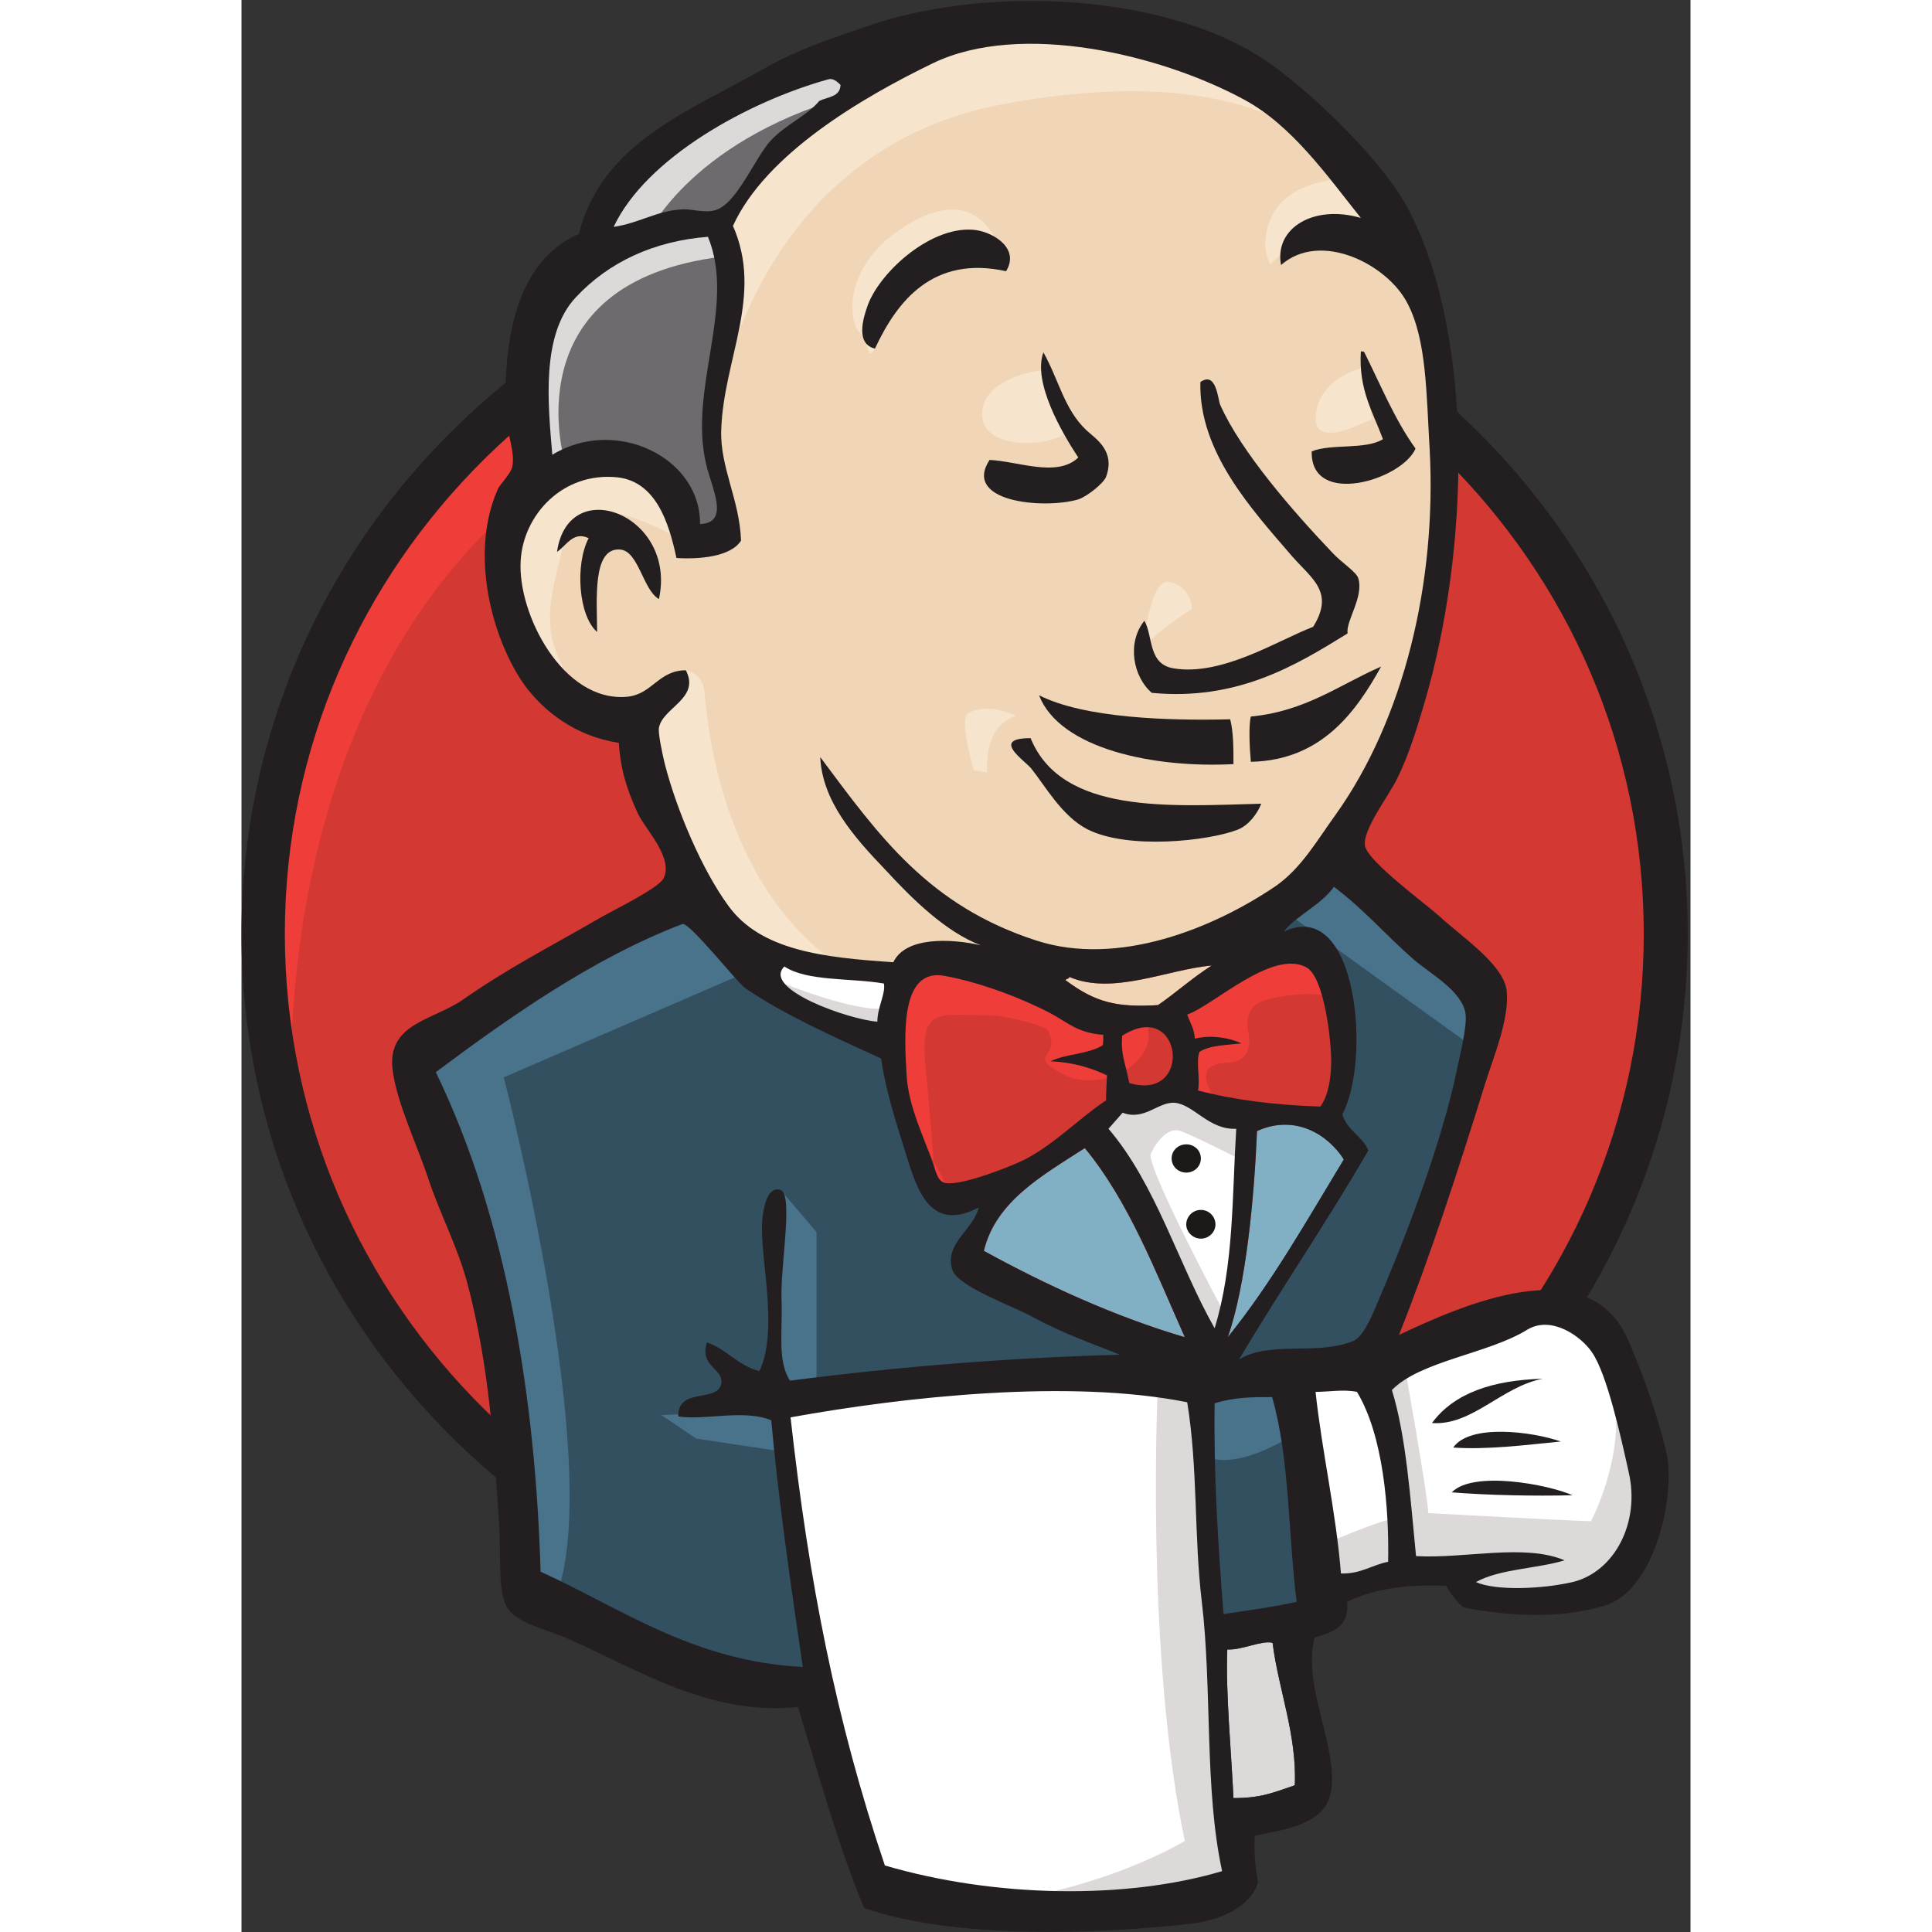 <?xml version="1.0" encoding="UTF-8"?>
<svg xmlns="http://www.w3.org/2000/svg" width="13pt" height="13pt" viewBox="0 0 12 16" version="1.1">
<rect x="0" y="0" width="12" height="16" fill="#333333" stroke="none"/>
<g id="surface1">
<path style=" stroke:none;fill-rule:evenodd;fill:rgb(82.745%,21.961%,20%);fill-opacity:1;" d="M 11.797 7.715 C 11.797 10.883 9.195 13.449 5.988 13.449 C 2.781 13.449 0.18 10.883 0.18 7.715 C 0.18 4.547 2.781 1.977 5.988 1.977 C 9.195 1.977 11.797 4.547 11.797 7.715 "/>
<path style=" stroke:none;fill-rule:nonzero;fill:rgb(93.725%,23.922%,22.745%);fill-opacity:1;" d="M 0.418 9.133 C 0.418 9.133 -0.004 3.152 5.703 2.98 L 5.305 2.34 L 2.211 3.344 L 1.324 4.328 L 0.551 5.758 L 0.105 7.426 L 0.238 8.535 "/>
<path style=" stroke:none;fill-rule:nonzero;fill:rgb(13.725%,12.157%,12.549%);fill-opacity:1;" d="M 2.012 3.801 C 0.992 4.809 0.359 6.195 0.359 7.734 C 0.359 9.273 0.992 10.664 2.012 11.672 C 3.031 12.676 4.434 13.297 5.988 13.297 C 7.543 13.297 8.945 12.676 9.965 11.672 C 10.984 10.664 11.613 9.273 11.613 7.734 C 11.613 6.195 10.984 4.809 9.965 3.801 C 8.945 2.793 7.543 2.172 5.988 2.172 C 4.434 2.172 3.031 2.793 2.012 3.801 Z M 1.754 11.914 C 0.668 10.844 0 9.367 0 7.734 C 0 6.105 0.668 4.625 1.754 3.559 C 2.836 2.488 4.332 1.824 5.988 1.824 C 7.641 1.824 9.141 2.488 10.223 3.559 C 11.305 4.625 11.977 6.105 11.977 7.734 C 11.977 9.367 11.305 10.844 10.223 11.914 C 9.141 12.984 7.641 13.648 5.988 13.648 C 4.332 13.648 2.836 12.984 1.754 11.914 "/>
<path style=" stroke:none;fill-rule:evenodd;fill:rgb(94.118%,83.922%,71.765%);fill-opacity:1;" d="M 8.434 7.746 L 7.547 7.875 L 6.352 8.004 L 5.578 8.023 L 4.828 8.004 L 4.25 7.832 L 3.742 7.297 L 3.344 6.207 L 3.254 5.973 L 2.723 5.801 L 2.414 5.309 L 2.195 4.605 L 2.438 3.984 L 3.012 3.793 L 3.477 4.008 L 3.699 4.477 L 3.965 4.434 L 4.051 4.328 L 3.965 3.836 L 3.941 3.215 L 4.074 2.359 L 4.07 1.871 L 4.473 1.25 L 5.18 0.758 L 6.418 0.246 L 7.789 0.438 L 8.984 1.27 L 9.539 2.125 L 9.895 2.746 L 9.98 4.285 L 9.715 5.609 L 9.23 6.785 L 8.766 7.402 "/>
<path style=" stroke:none;fill-rule:evenodd;fill:rgb(20%,31.373%,38.039%);fill-opacity:1;" d="M 7.68 11.441 L 4.516 11.57 L 4.516 12.082 L 4.781 13.879 L 4.648 14.027 L 2.438 13.301 L 2.281 13.043 L 2.062 10.629 L 1.551 9.176 L 1.441 8.836 L 3.211 7.66 L 3.766 7.445 L 4.25 8.023 L 4.672 8.387 L 5.156 8.535 L 5.379 8.602 L 5.645 9.711 L 5.844 9.945 L 6.352 9.777 L 6 10.438 L 7.922 11.312 L 7.68 11.441 "/>
<path style=" stroke:none;fill-rule:evenodd;fill:rgb(42.745%,41.961%,42.745%);fill-opacity:1;" d="M 2.438 3.984 L 3.012 3.793 L 3.477 4.008 L 3.699 4.477 L 3.965 4.434 L 4.031 4.176 L 3.898 3.688 L 4.031 2.512 L 3.918 1.871 L 4.316 1.422 L 5.18 0.758 L 4.938 0.438 L 3.719 1.016 L 3.211 1.398 L 2.922 1.996 L 2.48 2.574 L 2.348 3.258 L 2.438 3.984 "/>
<path style=" stroke:none;fill-rule:evenodd;fill:rgb(86.275%,85.098%,84.706%);fill-opacity:1;" d="M 3.344 1.977 C 3.344 1.977 3.676 1.188 5.004 0.801 C 6.332 0.418 5.07 0.523 5.07 0.523 L 3.633 1.059 L 3.078 1.59 L 2.836 2.02 L 3.344 1.977 "/>
<path style=" stroke:none;fill-rule:evenodd;fill:rgb(86.275%,85.098%,84.706%);fill-opacity:1;" d="M 2.68 3.836 C 2.68 3.836 2.215 2.34 3.984 2.125 L 3.918 1.871 L 2.703 2.148 L 2.348 3.258 L 2.438 3.984 L 2.68 3.836 "/>
<path style=" stroke:none;fill-rule:evenodd;fill:rgb(96.863%,89.412%,80.392%);fill-opacity:1;" d="M 3.387 5.824 L 3.68 5.551 C 3.68 5.551 3.809 5.566 3.832 5.715 C 3.852 5.867 3.918 7.211 4.871 7.938 C 4.957 8.004 4.164 7.832 4.164 7.832 L 3.453 6.762 "/>
<path style=" stroke:none;fill-rule:evenodd;fill:rgb(96.863%,89.412%,80.392%);fill-opacity:1;" d="M 7.461 5.418 C 7.461 5.418 7.512 4.77 7.691 4.82 C 7.871 4.867 7.871 5.043 7.871 5.043 C 7.871 5.043 7.434 5.316 7.461 5.418 "/>
<path style=" stroke:none;fill-rule:nonzero;fill:rgb(96.863%,89.412%,80.392%);fill-opacity:1;" d="M 9.297 3.043 C 9.297 3.043 8.93 3.121 8.898 3.43 C 8.863 3.738 9.297 3.492 9.363 3.473 "/>
<path style=" stroke:none;fill-rule:nonzero;fill:rgb(96.863%,89.412%,80.392%);fill-opacity:1;" d="M 6.617 3.066 C 6.617 3.066 6.133 3.129 6.133 3.43 C 6.133 3.73 6.684 3.707 6.84 3.578 "/>
<path style=" stroke:none;fill-rule:evenodd;fill:rgb(96.863%,89.412%,80.392%);fill-opacity:1;" d="M 3.609 4.453 C 3.609 4.453 2.77 3.965 2.68 4.434 C 2.59 4.902 2.395 5.246 2.812 5.738 L 2.527 5.652 L 2.262 4.988 L 2.172 4.348 L 2.68 3.836 L 3.254 3.879 L 3.586 4.133 L 3.609 4.453 "/>
<path style=" stroke:none;fill-rule:evenodd;fill:rgb(96.863%,89.412%,80.392%);fill-opacity:1;" d="M 4.008 3.109 C 4.008 3.109 4.383 1.23 6.285 0.867 C 7.852 0.566 8.676 0.93 8.984 1.27 C 8.984 1.27 7.59 -0.332 6.266 0.16 C 4.938 0.652 3.965 1.551 3.984 2.125 C 4.023 3.109 4.008 3.109 4.008 3.109 "/>
<path style=" stroke:none;fill-rule:evenodd;fill:rgb(96.863%,89.412%,80.392%);fill-opacity:1;" d="M 9.141 1.484 C 9.141 1.484 8.5 1.465 8.477 2.02 C 8.477 2.02 8.477 2.105 8.52 2.191 C 8.52 2.191 9.031 1.633 9.34 1.934 "/>
<path style=" stroke:none;fill-rule:evenodd;fill:rgb(96.863%,89.412%,80.392%);fill-opacity:1;" d="M 6.332 2.246 C 6.332 2.246 6.219 1.395 5.469 1.891 C 4.98 2.211 5.027 2.66 5.113 2.746 C 5.203 2.832 5.18 3.004 5.246 2.887 C 5.312 2.766 5.289 2.383 5.535 2.277 C 5.777 2.168 6.176 2.051 6.332 2.246 "/>
<path style=" stroke:none;fill-rule:evenodd;fill:rgb(28.627%,44.706%,54.51%);fill-opacity:1;" d="M 4.25 8.023 L 2.172 8.922 C 2.172 8.922 3.035 12.234 2.59 13.258 L 2.281 13.152 L 2.262 11.891 L 1.684 9.496 L 1.441 8.836 L 3.609 7.426 L 4.25 8.023 "/>
<path style=" stroke:none;fill-rule:evenodd;fill:rgb(28.627%,44.706%,54.51%);fill-opacity:1;" d="M 4.465 9.855 L 4.762 10.203 L 4.762 11.484 L 4.406 11.484 C 4.406 11.484 4.363 10.586 4.363 10.48 C 4.363 10.375 4.406 9.988 4.406 9.988 "/>
<path style=" stroke:none;fill-rule:evenodd;fill:rgb(28.627%,44.706%,54.51%);fill-opacity:1;" d="M 4.473 11.676 L 3.477 11.719 L 3.766 11.914 L 4.473 12.02 "/>
<path style=" stroke:none;fill-rule:evenodd;fill:rgb(20%,31.373%,38.039%);fill-opacity:1;" d="M 7.879 11.465 L 8.699 11.441 L 8.898 13.406 L 8.055 13.516 L 7.879 11.465 "/>
<path style=" stroke:none;fill-rule:evenodd;fill:rgb(20%,31.373%,38.039%);fill-opacity:1;" d="M 8.102 11.465 L 9.34 11.398 C 9.34 11.398 9.848 10.16 9.848 10.098 C 9.848 10.031 10.289 8.301 10.289 8.301 L 9.297 7.297 L 9.098 7.125 L 8.566 7.641 L 8.566 9.625 L 8.102 11.465 "/>
<path style=" stroke:none;fill-rule:evenodd;fill:rgb(28.627%,44.706%,54.51%);fill-opacity:1;" d="M 8.652 11.312 L 7.879 11.465 L 7.988 12.062 C 8.277 12.191 8.766 11.848 8.766 11.848 "/>
<path style=" stroke:none;fill-rule:evenodd;fill:rgb(28.627%,44.706%,54.51%);fill-opacity:1;" d="M 8.676 7.574 L 10.223 8.688 L 10.27 8.172 L 9.098 7.125 L 8.676 7.574 "/>
<path style=" stroke:none;fill-rule:evenodd;fill:rgb(100%,100%,100%);fill-opacity:1;" d="M 5.238 15.672 L 4.781 13.879 L 4.555 12.555 L 4.516 11.57 L 6.59 11.465 L 7.879 11.465 L 7.762 13.707 L 7.961 15.438 L 7.938 15.758 L 6.258 15.887 L 5.238 15.672 "/>
<path style=" stroke:none;fill-rule:evenodd;fill:rgb(86.275%,85.098%,84.706%);fill-opacity:1;" d="M 7.59 11.441 C 7.59 11.441 7.48 13.664 7.812 15.246 C 7.812 15.246 7.148 15.652 6.176 15.758 L 8.035 15.695 L 8.254 15.566 L 7.988 12.062 L 7.922 11.312 "/>
<path style=" stroke:none;fill-rule:evenodd;fill:rgb(100%,100%,100%);fill-opacity:1;" d="M 8.934 13.238 L 9.797 13.004 L 11.434 12.918 L 11.68 12.191 L 11.234 10.93 L 10.727 10.867 L 10.02 11.078 L 9.34 11.398 L 8.98 11.336 L 8.699 11.441 "/>
<path style=" stroke:none;fill-rule:evenodd;fill:rgb(86.275%,85.098%,84.706%);fill-opacity:1;" d="M 8.918 12.809 C 8.918 12.809 9.496 12.555 9.582 12.574 L 9.34 11.398 L 9.629 11.293 C 9.629 11.293 9.828 12.402 9.828 12.531 C 9.828 12.531 11.066 12.598 11.176 12.598 C 11.176 12.598 11.441 12.105 11.375 11.59 L 11.617 12.277 L 11.641 12.66 L 11.285 13.172 L 10.887 13.258 L 10.223 13.238 L 10.004 12.961 L 9.23 13.066 L 8.984 13.152 "/>
<path style=" stroke:none;fill-rule:nonzero;fill:rgb(100%,100%,100%);fill-opacity:1;" d="M 8.051 11.293 L 7.562 10.098 L 7.055 9.391 C 7.055 9.391 7.164 9.094 7.32 9.094 C 7.477 9.094 7.828 9.094 7.828 9.094 L 8.316 9.262 L 8.27 10.055 L 8.051 11.293 "/>
<path style=" stroke:none;fill-rule:evenodd;fill:rgb(86.275%,85.098%,84.706%);fill-opacity:1;" d="M 8.145 10.887 C 8.145 10.887 7.527 9.734 7.527 9.562 C 7.527 9.562 7.637 9.305 7.789 9.371 C 7.945 9.434 8.277 9.605 8.277 9.605 L 8.277 9.199 L 7.527 9.051 L 7.016 9.113 L 7.879 11.078 L 8.055 11.102 "/>
<path style=" stroke:none;fill-rule:nonzero;fill:rgb(100%,100%,100%);fill-opacity:1;" d="M 5.438 8.066 L 4.828 8.004 L 4.25 7.832 L 4.25 8.023 L 4.531 8.324 L 5.418 8.707 "/>
<path style=" stroke:none;fill-rule:evenodd;fill:rgb(86.275%,85.098%,84.706%);fill-opacity:1;" d="M 4.449 8.129 C 4.449 8.129 5.137 8.41 5.355 8.344 L 5.379 8.602 L 4.762 8.473 L 4.383 8.215 L 4.449 8.129 "/>
<path style=" stroke:none;fill-rule:evenodd;fill:rgb(82.745%,21.961%,20%);fill-opacity:1;" d="M 8.934 9.164 C 8.559 9.152 8.219 9.109 7.922 9.031 C 7.941 8.914 7.902 8.797 7.934 8.711 C 8.016 8.656 8.156 8.656 8.281 8.641 C 8.172 8.59 8.02 8.57 7.895 8.602 C 7.891 8.52 7.855 8.469 7.832 8.402 C 8.043 8.332 8.539 7.855 8.82 8.012 C 8.953 8.086 9.012 8.516 9.023 8.727 C 9.031 8.898 9.004 9.074 8.934 9.164 "/>
<path style="fill:none;stroke-width:2;stroke-linecap:butt;stroke-linejoin:miter;stroke:rgb(82.745%,21.961%,20%);stroke-opacity:1;stroke-miterlimit:4;" d="M 134.599 106.641 C 128.949 106.823 123.829 107.494 119.356 108.713 C 119.651 110.541 119.062 112.369 119.533 113.709 C 120.769 114.562 122.888 114.562 124.771 114.806 C 123.123 115.598 120.828 115.903 118.944 115.416 C 118.885 116.695 118.356 117.487 118.003 118.523 C 121.181 119.62 128.655 127.055 132.893 124.617 C 134.894 123.459 135.777 116.756 135.953 113.466 C 136.071 110.784 135.659 108.042 134.599 106.641 Z M 134.599 106.641 " transform="matrix(0.066,0,0,-0.064,0,16)"/>
<path style=" stroke:none;fill-rule:evenodd;fill:rgb(82.745%,21.961%,20%);fill-opacity:1;" d="M 7.137 8.57 C 7.137 8.598 7.137 8.629 7.133 8.656 C 7.016 8.73 6.828 8.727 6.699 8.789 C 6.887 8.797 7.039 8.844 7.168 8.906 C 7.164 8.973 7.16 9.043 7.16 9.113 C 6.945 9.254 6.746 9.465 6.496 9.598 C 6.375 9.66 5.957 9.824 5.828 9.797 C 5.758 9.781 5.75 9.691 5.719 9.613 C 5.66 9.438 5.52 9.16 5.508 8.898 C 5.488 8.566 5.457 8.012 5.824 8.082 C 6.125 8.137 6.469 8.27 6.699 8.391 C 6.84 8.465 6.922 8.555 7.137 8.57 "/>
<path style="fill:none;stroke-width:2;stroke-linecap:butt;stroke-linejoin:miter;stroke:rgb(82.745%,21.961%,20%);stroke-opacity:1;stroke-miterlimit:4;" d="M 107.527 115.903 C 107.527 115.477 107.527 114.989 107.468 114.562 C 105.702 113.405 102.877 113.466 100.935 112.491 C 103.76 112.369 106.055 111.638 107.997 110.662 C 107.939 109.627 107.88 108.53 107.88 107.433 C 104.643 105.239 101.641 101.948 97.874 99.877 C 96.05 98.902 89.753 96.342 87.81 96.769 C 86.751 97.013 86.633 98.414 86.162 99.633 C 85.28 102.375 83.161 106.702 82.984 110.784 C 82.69 115.964 82.219 124.617 87.752 123.52 C 92.283 122.667 97.463 120.595 100.935 118.706 C 103.054 117.548 104.29 116.147 107.527 115.903 Z M 107.527 115.903 " transform="matrix(0.066,0,0,-0.064,0,16)"/>
<path style=" stroke:none;fill-rule:evenodd;fill:rgb(82.745%,21.961%,20%);fill-opacity:1;" d="M 7.352 8.969 C 7.316 8.785 7.281 8.734 7.293 8.578 C 7.793 8.258 7.887 9.129 7.352 8.969 "/>
<path style="fill:none;stroke-width:2;stroke-linecap:butt;stroke-linejoin:miter;stroke:rgb(82.745%,21.961%,20%);stroke-opacity:1;stroke-miterlimit:4;" d="M 110.764 109.688 C 110.234 112.552 109.704 113.344 109.881 115.781 C 117.414 120.778 118.827 107.189 110.764 109.688 Z M 110.764 109.688 " transform="matrix(0.066,0,0,-0.064,0,16)"/>
<path style=" stroke:none;fill-rule:evenodd;fill:rgb(93.725%,23.922%,22.745%);fill-opacity:1;" d="M 8.07 9.113 C 8.07 9.113 7.918 8.898 8.027 8.836 C 8.137 8.77 8.25 8.836 8.316 8.73 C 8.383 8.621 8.316 8.559 8.336 8.43 C 8.359 8.301 8.469 8.281 8.582 8.258 C 8.691 8.238 9 8.195 9.047 8.301 L 8.914 7.918 L 8.648 7.832 L 7.805 8.301 L 7.762 8.535 L 7.762 9.008 "/>
<path style=" stroke:none;fill-rule:evenodd;fill:rgb(93.725%,23.922%,22.745%);fill-opacity:1;" d="M 5.75 9.82 C 5.723 9.484 5.695 9.152 5.664 8.82 C 5.617 8.32 5.785 8.41 6.234 8.41 C 6.301 8.41 6.652 8.488 6.68 8.535 C 6.797 8.773 6.477 8.723 6.816 8.902 C 7.105 9.051 7.613 8.809 7.496 8.473 C 7.43 8.398 7.156 8.449 7.059 8.398 C 6.887 8.312 6.715 8.227 6.543 8.141 C 6.32 8.031 5.812 7.871 5.578 8.023 C 4.984 8.414 5.617 9.387 5.828 9.797 "/>
<path style=" stroke:none;fill-rule:evenodd;fill:rgb(13.725%,12.157%,12.549%);fill-opacity:1;" d="M 6.332 2.246 C 5.727 2.113 5.43 2.492 5.246 2.887 C 5.082 2.848 5.148 2.633 5.188 2.523 C 5.297 2.238 5.73 1.855 6.086 1.906 C 6.238 1.93 6.445 2.062 6.332 2.246 "/>
<path style=" stroke:none;fill-rule:evenodd;fill:rgb(13.725%,12.157%,12.549%);fill-opacity:1;" d="M 9.27 2.91 C 9.277 2.91 9.289 2.91 9.297 2.914 C 9.434 3.188 9.551 3.477 9.723 3.715 C 9.609 3.977 8.852 4.203 8.863 3.738 C 9.027 3.672 9.309 3.727 9.453 3.637 C 9.371 3.414 9.25 3.227 9.27 2.91 "/>
<path style=" stroke:none;fill-rule:evenodd;fill:rgb(13.725%,12.157%,12.549%);fill-opacity:1;" d="M 6.641 2.918 C 6.77 3.148 6.812 3.387 6.996 3.562 C 7.078 3.637 7.238 3.734 7.16 3.949 C 7.141 4 7.004 4.113 6.926 4.137 C 6.637 4.219 5.969 4.156 6.195 3.809 C 6.434 3.82 6.754 3.957 6.93 3.789 C 6.793 3.582 6.551 3.164 6.641 2.918 "/>
<path style=" stroke:none;fill-rule:evenodd;fill:rgb(13.725%,12.157%,12.549%);fill-opacity:1;" d="M 9.16 5.246 C 8.73 5.512 8.246 5.805 7.539 5.738 C 7.387 5.609 7.328 5.328 7.477 5.141 C 7.551 5.266 7.504 5.5 7.719 5.535 C 8.121 5.602 8.586 5.301 8.875 5.191 C 9.055 4.902 8.863 4.793 8.699 4.605 C 8.367 4.219 7.926 3.742 7.941 3.164 C 8.074 3.07 8.086 3.309 8.105 3.352 C 8.277 3.742 8.715 4.242 9.031 4.574 C 9.109 4.66 9.238 4.738 9.25 4.793 C 9.293 4.949 9.145 5.141 9.16 5.246 "/>
<path style=" stroke:none;fill-rule:evenodd;fill:rgb(13.725%,12.157%,12.549%);fill-opacity:1;" d="M 3.457 4.961 C 3.324 4.887 3.289 4.559 3.133 4.551 C 2.902 4.535 2.945 4.977 2.945 5.234 C 2.789 5.098 2.762 4.672 2.875 4.457 C 2.746 4.395 2.688 4.523 2.613 4.57 C 2.707 3.914 3.609 4.266 3.457 4.961 "/>
<path style=" stroke:none;fill-rule:evenodd;fill:rgb(13.725%,12.157%,12.549%);fill-opacity:1;" d="M 9.438 5.52 C 9.234 5.887 8.949 6.297 8.359 6.309 C 8.348 6.188 8.34 6.008 8.359 5.934 C 8.812 5.891 9.09 5.672 9.438 5.52 "/>
<path style=" stroke:none;fill-rule:evenodd;fill:rgb(13.725%,12.157%,12.549%);fill-opacity:1;" d="M 6.605 5.758 C 6.984 5.949 7.676 5.969 8.188 5.957 C 8.215 6.062 8.215 6.199 8.215 6.328 C 7.559 6.363 6.777 6.203 6.605 5.758 "/>
<path style=" stroke:none;fill-rule:evenodd;fill:rgb(13.725%,12.157%,12.549%);fill-opacity:1;" d="M 6.535 6.113 C 6.793 6.746 7.691 6.676 8.445 6.656 C 8.414 6.738 8.34 6.836 8.25 6.871 C 8.008 6.965 7.34 7.039 7.004 6.867 C 6.793 6.758 6.656 6.508 6.539 6.363 C 6.48 6.293 6.203 6.113 6.535 6.113 "/>
<path style=" stroke:none;fill-rule:evenodd;fill:rgb(50.588%,69.02%,76.863%);fill-opacity:1;" d="M 9.129 9.602 C 8.824 10.105 8.531 10.625 8.168 11.074 C 8.32 10.641 8.387 9.918 8.41 9.367 C 8.727 9.223 9 9.398 9.129 9.602 "/>
<path style=" stroke:none;fill-rule:evenodd;fill:rgb(13.725%,12.157%,12.549%);fill-opacity:1;" d="M 10.777 11.418 C 10.434 11.484 10.191 11.809 9.859 11.785 C 10.043 11.535 10.363 11.43 10.777 11.418 "/>
<path style=" stroke:none;fill-rule:evenodd;fill:rgb(13.725%,12.157%,12.549%);fill-opacity:1;" d="M 10.926 11.938 C 10.648 11.965 10.32 12.008 10.035 11.988 C 10.172 11.789 10.688 11.855 10.926 11.938 "/>
<path style=" stroke:none;fill-rule:evenodd;fill:rgb(13.725%,12.157%,12.549%);fill-opacity:1;" d="M 11.023 12.383 C 10.711 12.391 10.32 12.383 10.023 12.359 C 10.199 12.176 10.82 12.293 11.023 12.383 "/>
<path style=" stroke:none;fill-rule:evenodd;fill:rgb(86.275%,85.098%,84.706%);fill-opacity:1;" d="M 8.539 13.605 C 8.586 13.984 8.742 14.371 8.723 14.785 C 8.547 14.844 8.449 14.891 8.215 14.891 C 8.199 14.539 8.148 13.996 8.164 13.66 C 8.281 13.668 8.449 13.582 8.539 13.605 "/>
<path style=" stroke:none;fill-rule:evenodd;fill:rgb(94.118%,83.922%,71.765%);fill-opacity:1;" d="M 8.035 7.996 C 7.875 8.098 7.742 8.219 7.59 8.324 C 7.254 8.344 7.074 8.305 6.824 8.117 C 6.832 8.102 6.855 8.109 6.855 8.09 C 7.215 8.246 7.672 8.027 8.035 7.996 "/>
<path style=" stroke:none;fill-rule:evenodd;fill:rgb(50.588%,69.02%,76.863%);fill-opacity:1;" d="M 6.148 10.359 C 6.246 9.949 6.633 9.734 6.984 9.508 C 7.348 9.949 7.566 10.523 7.812 11.074 C 7.238 10.906 6.652 10.637 6.148 10.359 "/>
<path style=" stroke:none;fill-rule:evenodd;fill:rgb(13.725%,12.157%,12.549%);fill-opacity:1;" d="M 8.164 13.66 C 8.148 13.996 8.199 14.539 8.215 14.891 C 8.449 14.891 8.547 14.844 8.723 14.785 C 8.742 14.371 8.586 13.984 8.539 13.605 C 8.449 13.582 8.281 13.668 8.164 13.66 Z M 4.547 11.738 C 4.699 13.102 4.922 14.242 5.328 15.449 C 6.234 15.715 7.32 15.734 8.121 15.496 C 7.973 14.816 8.039 13.988 7.953 13.266 C 7.887 12.719 7.922 12.168 7.832 11.613 C 6.863 11.418 5.496 11.566 4.547 11.738 Z M 8.059 11.621 C 8.051 12.207 8.086 12.781 8.133 13.367 C 8.367 13.332 8.523 13.312 8.738 13.266 C 8.668 12.703 8.68 12.07 8.535 11.57 C 8.371 11.57 8.227 11.57 8.059 11.621 Z M 9.238 11.527 C 9.129 11.504 9 11.527 8.895 11.527 C 8.945 12.004 9.066 12.531 9.105 13.031 C 9.273 13.035 9.359 12.961 9.496 12.934 C 9.504 12.496 9.457 11.891 9.238 11.527 Z M 11.023 13.102 C 11.367 13.02 11.586 12.613 11.488 12.191 C 11.426 11.91 11.309 11.379 11.184 11.199 C 11.094 11.066 10.848 10.891 10.648 11.012 C 10.328 11.211 9.762 11.27 9.527 11.512 C 9.645 11.891 9.68 12.41 9.727 12.887 C 10.129 12.91 10.625 12.781 10.957 12.922 C 10.727 12.992 10.422 12.992 10.223 13.102 C 10.387 13.176 10.773 13.16 11.023 13.102 Z M 7.812 11.074 C 7.566 10.523 7.348 9.949 6.984 9.508 C 6.633 9.734 6.246 9.949 6.148 10.359 C 6.652 10.637 7.238 10.906 7.812 11.074 Z M 8.41 9.367 C 8.387 9.918 8.32 10.641 8.168 11.074 C 8.531 10.625 8.824 10.105 9.129 9.602 C 9 9.398 8.727 9.223 8.41 9.367 Z M 7.73 9.133 C 7.594 9.121 7.477 9.285 7.297 9.215 C 7.258 9.258 7.219 9.305 7.18 9.348 C 7.574 9.809 7.754 10.461 8.059 11 C 8.219 10.48 8.203 9.914 8.238 9.348 C 8.012 9.359 7.887 9.148 7.73 9.133 Z M 7.293 8.578 C 7.281 8.734 7.316 8.785 7.352 8.969 C 7.887 9.129 7.793 8.258 7.293 8.578 Z M 6.699 8.391 C 6.469 8.27 6.125 8.137 5.824 8.082 C 5.457 8.012 5.488 8.566 5.508 8.898 C 5.52 9.16 5.66 9.438 5.719 9.613 C 5.75 9.691 5.758 9.781 5.828 9.797 C 5.957 9.824 6.375 9.66 6.496 9.598 C 6.746 9.465 6.945 9.254 7.16 9.113 C 7.16 9.043 7.164 8.973 7.168 8.906 C 7.039 8.844 6.887 8.797 6.699 8.789 C 6.828 8.727 7.016 8.73 7.133 8.656 C 7.137 8.629 7.137 8.598 7.137 8.57 C 6.922 8.555 6.84 8.465 6.699 8.391 Z M 4.496 8.004 C 4.305 8.191 5.035 8.445 5.266 8.461 C 5.266 8.34 5.336 8.23 5.32 8.145 C 5.047 8.098 4.684 8.129 4.496 8.004 Z M 6.855 8.09 C 6.855 8.109 6.832 8.102 6.824 8.117 C 7.074 8.305 7.254 8.344 7.59 8.324 C 7.742 8.219 7.875 8.098 8.035 7.996 C 7.672 8.027 7.215 8.246 6.855 8.09 Z M 9.023 8.727 C 9.012 8.516 8.953 8.086 8.82 8.012 C 8.539 7.855 8.043 8.332 7.832 8.402 C 7.855 8.469 7.891 8.52 7.895 8.602 C 8.02 8.57 8.172 8.59 8.281 8.641 C 8.156 8.656 8.016 8.656 7.934 8.711 C 7.902 8.797 7.941 8.914 7.922 9.031 C 8.219 9.109 8.559 9.152 8.934 9.164 C 9.004 9.074 9.031 8.898 9.023 8.727 Z M 4.172 8.184 C 4.113 8.145 3.707 7.633 3.652 7.652 C 2.914 7.934 2.227 8.418 1.609 8.879 C 2.199 10.094 2.434 11.582 2.477 13.016 C 3.148 13.32 3.738 13.758 4.648 13.805 C 4.543 13.082 4.449 12.441 4.387 11.762 C 4.16 11.668 3.832 11.766 3.617 11.73 C 3.613 11.484 3.945 11.621 3.973 11.457 C 3.992 11.328 3.789 11.32 3.855 11.117 C 4.023 11.176 4.109 11.309 4.289 11.355 C 4.453 11.012 4.289 10.402 4.312 10.113 C 4.316 10.059 4.34 9.812 4.465 9.855 C 4.574 9.895 4.457 10.508 4.473 10.781 C 4.48 11.035 4.438 11.277 4.543 11.434 C 5.426 11.32 6.32 11.246 7.273 11.219 C 7.066 11.133 6.816 11.051 6.543 10.902 C 6.395 10.82 5.926 10.652 5.887 10.516 C 5.816 10.301 6.062 10.184 6.105 10 C 5.66 10.234 5.574 9.773 5.469 9.449 C 5.375 9.156 5.32 8.938 5.297 8.766 C 4.914 8.59 4.504 8.41 4.172 8.184 Z M 8.633 7.715 C 9.246 7.426 9.355 8.789 9.117 9.227 C 9.152 9.359 9.281 9.406 9.332 9.527 C 8.992 10.117 8.609 10.672 8.262 11.258 C 8.52 11.102 8.891 11.227 9.199 11.109 C 9.309 11.07 9.391 10.82 9.477 10.625 C 9.707 10.078 9.953 9.395 10.062 8.875 C 10.086 8.758 10.152 8.5 10.137 8.395 C 10.109 8.207 9.848 8.066 9.711 7.949 C 9.465 7.734 9.309 7.543 9.047 7.344 C 8.945 7.492 8.719 7.594 8.633 7.715 Z M 2.77 2.461 C 2.477 2.77 2.539 3.352 2.574 3.766 C 3.102 3.445 3.805 3.793 3.797 4.34 C 4.051 4.332 3.891 4.035 3.848 3.844 C 3.699 3.215 4.098 2.535 3.863 1.961 C 3.414 1.996 3.039 2.172 2.77 2.461 Z M 4.863 0.656 C 4.199 0.84 3.352 1.305 3.082 1.879 C 3.293 1.848 3.438 1.746 3.645 1.734 C 3.723 1.727 3.828 1.766 3.918 1.742 C 4.098 1.699 4.25 1.309 4.383 1.164 C 4.516 1.023 4.676 0.965 4.785 0.836 C 4.855 0.801 4.957 0.805 4.961 0.703 C 4.93 0.672 4.898 0.648 4.863 0.656 Z M 8.309 0.828 C 7.621 0.453 6.457 0.172 5.727 0.523 C 5.137 0.809 4.34 1.277 4.07 1.871 C 4.324 2.445 3.992 2.973 3.973 3.559 C 3.961 3.867 4.125 4.137 4.137 4.477 C 4.051 4.613 3.785 4.633 3.602 4.621 C 3.539 4.324 3.43 3.988 3.113 3.953 C 2.66 3.906 2.332 4.266 2.312 4.645 C 2.285 5.086 2.664 5.82 3.195 5.77 C 3.402 5.75 3.453 5.551 3.68 5.551 C 3.801 5.785 3.488 5.859 3.457 6.027 C 3.449 6.07 3.484 6.238 3.504 6.32 C 3.602 6.707 3.816 7.207 4.031 7.5 C 4.301 7.875 4.828 7.93 5.398 7.969 C 5.5 7.754 5.879 7.773 6.121 7.828 C 5.828 7.715 5.555 7.445 5.332 7.203 C 5.07 6.93 4.809 6.633 4.793 6.27 C 5.285 6.93 5.691 7.5 6.582 7.789 C 7.258 8.008 8.043 7.691 8.562 7.34 C 8.777 7.191 8.906 6.961 9.059 6.75 C 9.629 5.953 9.898 4.82 9.84 3.723 C 9.812 3.266 9.816 2.816 9.656 2.512 C 9.492 2.191 8.938 1.906 8.609 2.195 C 8.551 1.887 8.883 1.691 9.27 1.805 C 8.992 1.457 8.703 1.043 8.309 0.828 Z M 9.586 11.055 C 10.125 10.801 11.125 10.363 11.465 11.059 C 11.586 11.312 11.734 11.746 11.797 12.012 C 11.887 12.383 11.699 13.168 11.301 13.293 C 10.953 13.402 10.543 13.395 10.121 13.312 C 10.07 13.273 10.016 13.203 9.977 13.133 C 9.676 13.121 9.395 13.148 9.156 13.266 C 9.176 13.484 9.027 13.516 8.887 13.562 C 8.781 13.965 9.094 14.488 9.02 14.852 C 8.965 15.113 8.633 15.152 8.391 15.203 C 8.383 15.348 8.398 15.469 8.418 15.59 C 8.359 15.789 8.109 15.902 7.875 15.93 C 7.094 16.02 5.906 16.062 5.156 15.801 C 4.949 15.305 4.781 14.703 4.609 14.137 C 3.875 14.211 3.285 13.828 2.727 13.582 C 2.531 13.492 2.266 13.445 2.191 13.297 C 2.121 13.152 2.152 12.879 2.133 12.617 C 2.09 11.953 2.051 11.312 1.871 10.629 C 1.789 10.324 1.645 10.055 1.547 9.762 C 1.457 9.488 1.293 9.148 1.254 8.879 C 1.191 8.473 1.586 8.453 1.836 8.277 C 2.223 8.008 2.531 7.855 2.949 7.613 C 3.074 7.539 3.453 7.359 3.496 7.273 C 3.578 7.105 3.348 6.871 3.285 6.742 C 3.188 6.535 3.137 6.359 3.125 6.152 C 2.77 6.098 2.504 5.895 2.34 5.668 C 2.074 5.289 1.887 4.586 2.121 4.055 C 2.137 4.012 2.227 3.93 2.242 3.867 C 2.27 3.738 2.191 3.57 2.188 3.434 C 2.164 2.742 2.309 2.145 2.793 1.938 C 2.988 1.18 3.691 0.93 4.352 0.555 C 4.598 0.414 4.871 0.324 5.152 0.227 C 6.16 -0.133 7.711 -0.066 8.547 0.547 C 8.902 0.805 9.473 1.355 9.672 1.75 C 10.211 2.797 10.172 4.547 9.797 5.82 C 9.746 5.992 9.672 6.246 9.57 6.449 C 9.5 6.594 9.277 6.879 9.305 7.008 C 9.332 7.137 9.809 7.488 9.914 7.582 C 10.098 7.754 10.445 7.98 10.477 8.199 C 10.504 8.43 10.371 8.746 10.301 8.969 C 10.07 9.711 9.848 10.395 9.586 11.055 "/>
<path style=" stroke:none;fill-rule:evenodd;fill:rgb(96.863%,89.412%,80.392%);fill-opacity:1;" d="M 6.008 5.918 C 6.035 5.883 6.195 5.824 6.418 5.93 C 6.418 5.93 6.152 5.973 6.176 6.398 L 6.066 6.379 C 6.066 6.379 5.949 5.992 6.008 5.918 "/>
<path style=" stroke:none;fill-rule:evenodd;fill:rgb(11.373%,9.804%,9.804%);fill-opacity:1;" d="M 7.945 9.594 C 7.945 9.66 7.891 9.711 7.824 9.711 C 7.758 9.711 7.703 9.66 7.703 9.594 C 7.703 9.527 7.758 9.477 7.824 9.477 C 7.891 9.477 7.945 9.527 7.945 9.594 "/>
<path style=" stroke:none;fill-rule:evenodd;fill:rgb(11.373%,9.804%,9.804%);fill-opacity:1;" d="M 8.066 10.141 C 8.066 10.203 8.012 10.258 7.945 10.258 C 7.879 10.258 7.824 10.203 7.824 10.141 C 7.824 10.074 7.879 10.02 7.945 10.02 C 8.012 10.02 8.066 10.074 8.066 10.141 "/>
</g>
</svg>
